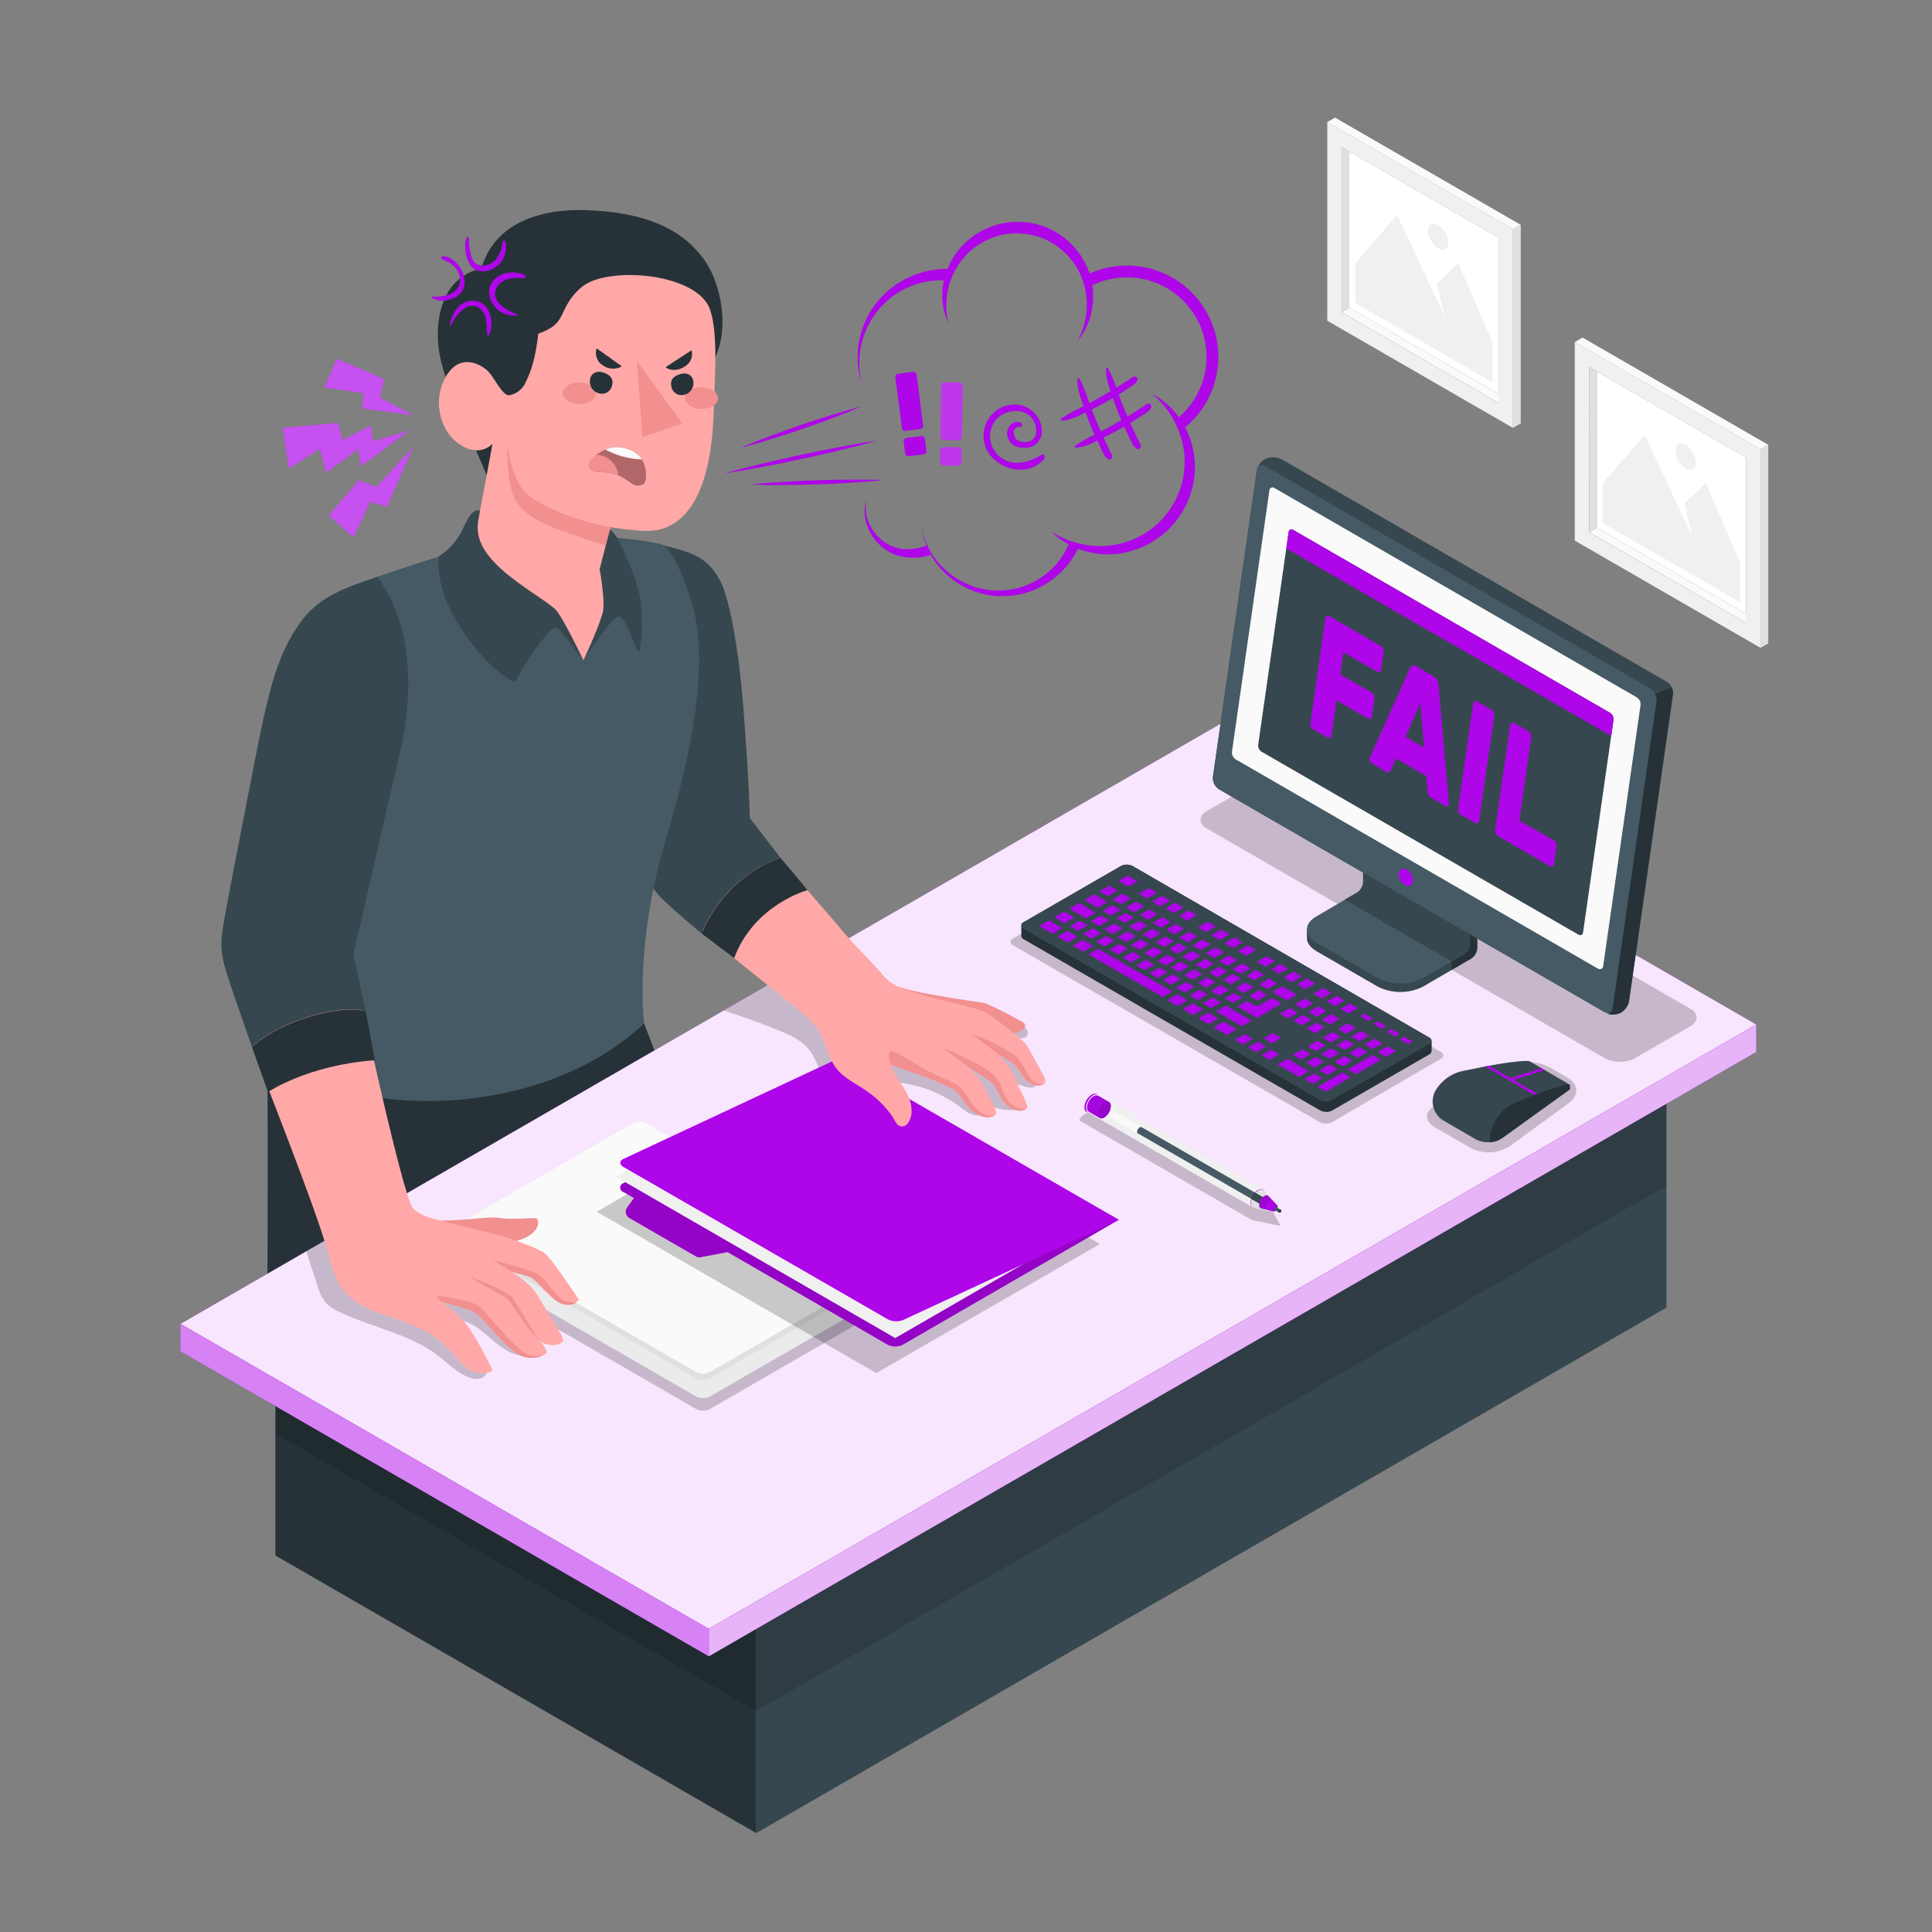 <svg xmlns="http://www.w3.org/2000/svg" viewBox="0 0 500 500"><rect x="0" y="0" width="500" height="500" fill="#808080" stroke="none"/><g id="freepik--Pictures--inject-28"><g id="freepik--Picture--inject-28"><g id="freepik--Frame--inject-28"><polygon points="389.81 103.09 387.83 104.27 347.23 80.83 349.21 79.64 389.81 103.09" style="fill:#fafafa"></polygon><polygon points="349.21 79.64 387.83 101.94 387.83 61.5 349.21 39.22 349.21 79.64" style="fill:#fff"></polygon><path d="M343.5,83l48.06,27.75V59.34L343.5,31.59Zm3.73-44.92,40.6,23.44v42.77l-40.6-23.44Z" style="fill:#f0f0f0"></path><polygon points="347.23 80.83 349.21 79.64 349.21 39.22 347.23 38.06 347.23 80.83" style="fill:#e0e0e0"></polygon><polygon points="343.5 31.59 345.51 30.44 393.57 58.19 391.56 59.34 343.5 31.59" style="fill:#fafafa"></polygon><polygon points="393.57 58.19 391.56 59.34 391.56 110.73 393.57 109.58 393.57 58.19" style="fill:#e0e0e0"></polygon></g><g id="freepik--Land--inject-28"><polygon points="350.72 78.44 386.32 98.99 386.32 88.72 377.42 68.16 371.88 73.3 373.87 81.91 361.57 55.62 350.72 68.16 350.72 78.44" style="fill:#f0f0f0"></polygon><path d="M372.21,58.23a5.83,5.83,0,0,1,2.63,4.56c0,1.68-1.18,2.36-2.63,1.52a5.83,5.83,0,0,1-2.63-4.56C369.58,58.07,370.76,57.39,372.21,58.23Z" style="fill:#f0f0f0"></path></g></g><g id="freepik--picture--inject-28"><g id="freepik--frame--inject-28"><polygon points="453.86 160.01 451.88 161.19 411.29 137.75 413.26 136.57 453.86 160.01" style="fill:#fafafa"></polygon><polygon points="413.26 136.57 451.88 158.86 451.88 118.42 413.26 96.14 413.26 136.57" style="fill:#fff"></polygon><path d="M407.55,139.91l48.07,27.75V116.27L407.55,88.52ZM411.29,95l40.59,23.44v42.77l-40.6-23.44Z" style="fill:#f0f0f0"></path><polygon points="411.29 137.75 413.26 136.57 413.26 96.14 411.29 94.98 411.29 137.75" style="fill:#e0e0e0"></polygon><polygon points="407.55 88.52 409.56 87.36 457.63 115.12 455.62 116.27 407.55 88.52" style="fill:#fafafa"></polygon><polygon points="457.63 115.12 455.62 116.27 455.62 167.66 457.63 166.51 457.63 115.12" style="fill:#e0e0e0"></polygon></g><g id="freepik--land--inject-28"><polygon points="414.77 135.36 450.38 155.92 450.38 145.64 441.48 125.08 435.93 130.22 437.93 138.84 425.63 112.55 414.77 125.08 414.77 135.36" style="fill:#f0f0f0"></polygon><path d="M436.27,115.16a5.83,5.83,0,0,1,2.63,4.56c0,1.68-1.18,2.36-2.64,1.52a5.83,5.83,0,0,1-2.63-4.56C433.63,115,434.81,114.32,436.27,115.16Z" style="fill:#f0f0f0"></path></g></g></g><g id="freepik--Character--inject-28"><path id="freepik--Pants--inject-28" d="M69.15,270.77c.3,29.65,0,71.88,0,71.88h127.3L166.7,264.88Z" style="fill:#263238"></path><g id="freepik--Table--inject-28"><g id="freepik--table--inject-28"><polygon points="195.72 407.38 431.27 271.39 431.27 338.41 195.72 474.4 195.72 407.38" style="fill:#37474f"></polygon><polygon points="195.72 407.38 71.28 335.53 71.28 402.56 195.72 474.4 195.72 407.38" style="fill:#263238"></polygon><polygon points="195.72 442.82 431.27 306.83 431.27 271.39 195.72 407.38 71.28 335.53 71.28 370.98 195.72 442.82" style="opacity:0.15"></polygon><polygon points="46.72 342.62 317.79 186.21 454.51 265.15 183.44 421.56 46.72 342.62" style="fill:#AE05E9"></polygon><polygon points="46.72 342.62 317.79 186.21 454.51 265.15 183.44 421.56 46.72 342.62" style="fill:#fff;opacity:0.9"></polygon><polygon points="183.44 428.65 183.44 421.56 46.72 342.62 46.72 349.71 183.44 428.65" style="fill:#AE05E9"></polygon><polygon points="183.44 428.65 183.44 421.56 46.72 342.62 46.72 349.71 183.44 428.65" style="fill:#fff;opacity:0.5"></polygon><polygon points="454.51 265.15 454.51 272.24 183.44 428.65 183.44 421.56 454.51 265.15" style="fill:#AE05E9"></polygon><polygon points="454.51 265.15 454.51 272.24 183.44 428.65 183.44 421.56 454.51 265.15" style="fill:#fff;opacity:0.7"></polygon></g><g id="freepik--Shadows--inject-28"><path d="M201.51,266.65c3.05,1.24,6.21,2.67,8.14,5.34,1.5,2.06,2.1,4.68,3.65,6.71,2.08,2.73,5.51,4,8.44,5.75a24.08,24.08,0,0,1,6.93,6.37,5.62,5.62,0,0,0,1.68,1.78,1.7,1.7,0,0,0,2.22-.32,2.23,2.23,0,0,0,.29-1,16.34,16.34,0,0,0-1.74-9.71c-.2-.38-.41-.86-.15-1.21a1.1,1.1,0,0,1,1-.25,32.83,32.83,0,0,1,16.65,6.47c1.26,1,2.6,2.07,4.19,2.1s3.2-1.79,2.32-3.11a12.9,12.9,0,0,0,8.2,1.62c-1-2.57-1.94-5.11-3-7.64l4.47,1.53a5,5,0,0,0,2.24.38,1.65,1.65,0,0,0,1.48-1.49,2.42,2.42,0,0,0-.47-1.18L262,269.05c1.1-.76,2.95.13,3.76-.93a1.61,1.61,0,0,0-.33-2.05,4.7,4.7,0,0,0-2-1c-6.26-1.79-12.56-3.58-19-4.29-6-.65-12.15-.36-18-1.92-6.74-1.79-12.56-5.9-18.78-9.1l-20.38,11.76Q194.47,263.81,201.51,266.65Z" style="opacity:0.2"></path><path d="M82.08,332.51A12.59,12.59,0,0,0,84.21,337,11.12,11.12,0,0,0,88,339.6c8.25,3.94,17.71,5.52,25,11,2.73,2,5.16,4.64,8.36,5.85a4.69,4.69,0,0,0,3,.3,2.24,2.24,0,0,0,1.67-2.28,3.43,3.43,0,0,0-.94-1.66l-9.29-10.92c3.65-1.26,7.44,1.25,10.35,3.78s6.16,5.44,10,5.09a4,4,0,0,0,2.33-.9c1.42-1.29,1.15-3.56.76-5.45-.52-2.52-1-5-1.55-7.56l7.38.86a1.22,1.22,0,0,0,.92-.13,1.16,1.16,0,0,0,.31-1,10,10,0,0,0-2.66-5.42,41.71,41.71,0,0,0-8.22-7.65,6.87,6.87,0,0,0,3.75-1.3,2.73,2.73,0,0,0,1-1.22,2.29,2.29,0,0,0-1-2.52,6,6,0,0,0-2.78-.81c-4.38-.44-8.79.14-13.18.53s-8.88.57-13.12-.62a15.57,15.57,0,0,1-9-6.33L79.3,323.82C80.15,326.74,81.16,329.62,82.08,332.51Z" style="opacity:0.2"></path></g><g id="freepik--Sheets--inject-28"><path d="M117.94,328.73l62.25,35.94a3.86,3.86,0,0,0,3.5,0l45.81-26.44a1.07,1.07,0,0,0,0-2l-62.25-35.94a3.86,3.86,0,0,0-3.5,0l-45.81,26.45A1.06,1.06,0,0,0,117.94,328.73Z" style="opacity:0.2"></path><path d="M117.94,325.49l62.25,35.94a3.86,3.86,0,0,0,3.5,0L229.5,335a1.06,1.06,0,0,0,0-2L167.25,297a3.86,3.86,0,0,0-3.5,0l-45.81,26.45A1.06,1.06,0,0,0,117.94,325.49Z" style="fill:#ebebeb"></path><path d="M163.75,297l-43.5,25.12,59.94,34.6a3.86,3.86,0,0,0,3.5,0l43.5-25.11L167.25,297A3.86,3.86,0,0,0,163.75,297Z" style="fill:#e0e0e0"></path><path d="M117.94,319.16l62.25,35.94a3.86,3.86,0,0,0,3.5,0l45.81-26.45a1.06,1.06,0,0,0,0-2l-62.25-35.94a3.86,3.86,0,0,0-3.5,0l-45.81,26.45A1.06,1.06,0,0,0,117.94,319.16Z" style="fill:#fafafa"></path></g><g id="freepik--Folder--inject-28"><polygon points="212.14 280.08 284.65 321.95 226.78 355.36 154.45 313.6 212.14 280.08" style="opacity:0.2"></polygon><path d="M161.33,308.48a1.2,1.2,0,0,1,0-2.28L217,273.82l72.52,41.87L233.66,348a4.36,4.36,0,0,1-3.95,0L188.3,324.05l-6.93,1.3a1.89,1.89,0,0,1-1.3-.21l-17.18-9.91a1.89,1.89,0,0,1-.64-2.67l1.82-2.5Z" style="fill:#AE05E9"></path><path d="M161.33,308.48a1.2,1.2,0,0,1,0-2.28L217,273.82l72.52,41.87L233.66,348a4.36,4.36,0,0,1-3.95,0L188.3,324.05l-6.93,1.3a1.89,1.89,0,0,1-1.3-.21l-17.18-9.91a1.89,1.89,0,0,1-.64-2.67l1.82-2.5Z" style="opacity:0.15"></path><polygon points="217.04 273.82 287.1 314.27 231.69 346.29 159.36 304.53 217.04 273.82" style="fill:#f0f0f0"></polygon><path d="M289.56,315.69l-55.81,25.92a4.91,4.91,0,0,1-4-.18L161.33,302c-1.09-.63-1.05-1.57.09-2.11l55.62-26Z" style="fill:#AE05E9"></path></g><g id="freepik--Pen--inject-28"><path d="M279.51,290.07,324,315.76l7,1.43a.22.22,0,0,0,.23-.32l-2.2-4-44.48-25.69C283.17,286.35,278.42,289.45,279.51,290.07Z" style="opacity:0.2"></path><g id="freepik--pen--inject-28"><path d="M284,283.19a.86.86,0,0,1,.21.07l-.4-.23-.07,0h0s-.05,0-.07,0l0,0h-.07l-.11,0h-.12a1.66,1.66,0,0,0-.84.26,4.17,4.17,0,0,0-1.89,3.26,1.73,1.73,0,0,0,.06.47.31.31,0,0,0,0,.08.09.09,0,0,0,0,0l0,.09a1.28,1.28,0,0,0,.16.28l0,.05h0l.05.05.08.08.07,0,0,0,.45.25a.65.65,0,0,1-.21-.16,1.49,1.49,0,0,0,1.09-.22,4.16,4.16,0,0,0,1.88-3.27A1.46,1.46,0,0,0,284,283.19Zm-2.78,4.49h0Z" style="fill:#AE05E9"></path><path d="M326.86,307.86l-2.65,4.61-.45-.26-42.14-24.32a.65.65,0,0,1-.21-.16,1.5,1.5,0,0,1-.34-1.05,4.19,4.19,0,0,1,1.88-3.27,1.74,1.74,0,0,1,.84-.25.93.93,0,0,1,.24,0,.86.86,0,0,1,.21.07h0Z" style="fill:#f0f0f0"></path><path d="M325.53,308c1-.6,1.88-.11,1.88,1.09a4.16,4.16,0,0,1-1.88,3.26c-1,.6-1.88.11-1.88-1.09A4.16,4.16,0,0,1,325.53,308Z" style="fill:#AE05E9"></path><path d="M329.58,310.79l-.05-.06-2.4-2.64h0l0,0,0,0,0,0h0a1.2,1.2,0,0,0-1.5,0,4.16,4.16,0,0,0-1.88,3.26c0,.7.28,1.15.72,1.29h0a.35.35,0,0,0,.14,0h0l3.48.76a.86.86,0,0,0,.61-.13,2.38,2.38,0,0,0,1.07-1.86A.92.92,0,0,0,329.58,310.79Z" style="fill:#e0e0e0"></path><path d="M295.43,291.7h0l-.06,0a.48.48,0,0,0-.44.06,1.49,1.49,0,0,0-.67,1.16.54.54,0,0,0,.15.41h0l.09,0,32,18.46,1.88-1.08Z" style="fill:#455a64"></path><path d="M323.81,310.26l2.66,1.53,1.88-1.08-3.59-2.08A4.54,4.54,0,0,0,323.81,310.26Z" style="fill:#37474f"></path><path d="M330.52,312h0l-2.18-2.4-.06-.06a.87.87,0,0,0-1.08,0,3,3,0,0,0-1.33,2.31.86.86,0,0,0,.51.91h0l.09,0,3.19.69h0a.51.51,0,0,0,.34-.07,1.36,1.36,0,0,0,.61-1.05A.47.47,0,0,0,330.52,312Z" style="fill:#AE05E9"></path><path d="M330.52,312h0l-2.18-2.4-.06-.06a.87.87,0,0,0-1.08,0,3,3,0,0,0-1.33,2.31.86.86,0,0,0,.51.91h0l.09,0,3.19.69h0a.51.51,0,0,0,.34-.07,1.36,1.36,0,0,0,.61-1.05A.47.47,0,0,0,330.52,312Z" style="opacity:0.1"></path><path d="M330.65,312.39a1.36,1.36,0,0,1-.61,1.05.51.51,0,0,1-.34.07h0l-1.61-.35c-.25-.05-.42-.29-.42-.68a2.15,2.15,0,0,1,1-1.68.61.61,0,0,1,.77,0l.05,0,1.08,1.19h0A.47.47,0,0,1,330.65,312.39Z" style="fill:#AE05E9"></path><path d="M330,312c.33-.19.61,0,.61.35a1.36,1.36,0,0,1-.61,1.05.37.37,0,0,1-.61-.35A1.35,1.35,0,0,1,330,312Z" style="opacity:0.1"></path><path d="M288.3,287.59a.45.45,0,0,0-.47,0,1.49,1.49,0,0,0-.67,1.16.47.47,0,0,0,.2.43h0l7,4.07a.54.54,0,0,1-.15-.41,1.49,1.49,0,0,1,.67-1.16.48.48,0,0,1,.44-.06Z" style="fill:#fafafa"></path><path d="M288.5,288a1.47,1.47,0,0,1-.67,1.15.46.46,0,0,1-.47.05.47.47,0,0,1-.2-.43,1.49,1.49,0,0,1,.67-1.16.45.45,0,0,1,.47,0A.47.47,0,0,1,288.5,288Z" style="fill:#f5f5f5"></path><path d="M287,285.17h0l0,0h0l-2.78-1.61-.07,0h0a1.23,1.23,0,0,0-1.15.14,3.74,3.74,0,0,0-1.69,2.94,1.19,1.19,0,0,0,.5,1.1h0l2.81,1.62h0a1.21,1.21,0,0,0,1.17-.13,3.75,3.75,0,0,0,1.7-2.94A1.21,1.21,0,0,0,287,285.17Z" style="fill:#AE05E9"></path><path d="M287,285.17h0l0,0h0l-2.78-1.61-.07,0h0a1.23,1.23,0,0,0-1.15.14,3.74,3.74,0,0,0-1.69,2.94,1.19,1.19,0,0,0,.5,1.1h0l2.81,1.62h0a1.21,1.21,0,0,0,1.17-.13,3.75,3.75,0,0,0,1.7-2.94A1.21,1.21,0,0,0,287,285.17Z" style="opacity:0.05"></path><path d="M285.77,285.26c.94-.54,1.7-.1,1.7,1a3.75,3.75,0,0,1-1.7,2.94c-.93.54-1.69.1-1.69-1A3.77,3.77,0,0,1,285.77,285.26Z" style="opacity:0.1"></path><path d="M331.41,313.05h0l-1.14-.69h0a.22.22,0,0,0-.22,0,.69.69,0,0,0-.31.54.2.2,0,0,0,.09.2h0l1.15.69h0a.37.37,0,0,0,.21.06.45.45,0,0,0,.44-.45A.44.44,0,0,0,331.41,313.05Z" style="fill:#455a64"></path><path d="M331.48,313.1h0l-.06-.05h0a.23.23,0,0,0-.2,0,.67.67,0,0,0-.31.53.23.23,0,0,0,.09.2H331a.32.32,0,0,0,.14,0,.45.45,0,0,0,.44-.45A.43.43,0,0,0,331.48,313.1Z" style="fill:#263238"></path></g></g></g><g id="freepik--character--inject-28"><path d="M232.53,255.38c5.67,1.89,17.54,3.43,22.37,4.24,3.08,1.2,8.18,4,9.93,5s-1.31,3.76-5.15,2.41-19-4.41-19-4.41Z" style="fill:#f28f8f"></path><path d="M270.1,278.45c-1.45-2.64-2.87-5.41-4.37-7.91-.62-1-6.56-5.87-9.43-7.72a12.66,12.66,0,0,0-2.22-1.23,81.27,81.27,0,0,0-9.28-2.48c-3.37-.89-6.73-1.83-10-2.91a12.1,12.1,0,0,1-6.77-4.4c-3.17-3.56-7-7.38-10.1-11-5-6-21-24.08-24.21-28L170.32,224.6c0,2.5,0,6.78,6.6,12.43,15.39,13.18,22.88,18.64,30.88,25.28,6.8,5.64,6.57,8.28,10.33,9.86a36,36,0,0,0,7.44,2,33.12,33.12,0,0,1,3.37.83c1.12.33,8,2.78,8.92,3.13a70,70,0,0,1,8.34,3.5,6.7,6.7,0,0,1,1.11.7,6,6,0,0,1,.87.88c.82.95,1.41,2.11,2.22,3.06a12.8,12.8,0,0,0,1.1,1.11c1.4,1.2,3.41,2.18,5.28,1.57.64-.21,1.15-.53,1-1.28a5.87,5.87,0,0,0-.74-1.73c-.79-1.55-1.29-2.45-2.49-4.65a16.88,16.88,0,0,0-1.61-2.73c-1.15-1.13-1.41-1.52-2.37-2.48,1,.5,5.94,3.83,6.26,4.17.61.66,1.78,3.07,2.52,4.2a5.93,5.93,0,0,0,3.59,2.82c2.24.4,3-.58,3-.7a32.65,32.65,0,0,0-2.23-5.17c-.83-1.89-1.54-3.51-2.18-4.63a22.34,22.34,0,0,0-3.2-3.89c.93.48,3.59,2.19,3.93,2.45a8.57,8.57,0,0,1,1.48,1.71c1,1.55,1.69,2.67,3.08,3.37a3.66,3.66,0,0,0,2.83.37,1.84,1.84,0,0,0,.95-.78A3.78,3.78,0,0,0,270.1,278.45Z" style="fill:#ffa8a7"></path><path d="M171.83,141.15c7.13,1.83,11.23,2.87,14.6,9.24,2.23,4.22,4.77,17.09,6,33.41,1.61,21,1.62,27.92,1.62,27.92L202,222s-13.7,3.78-20.46,19.55c0,0-4.53-3.68-9.27-8.08s-5.67-7.31-7.19-16.47c-1.88-11.33-3.07-43.35-3.07-43.35Z" style="fill:#37474f"></path><path d="M181.57,241.59C188.33,225.82,202,222,202,222l7,8.36s-13.84,3.72-19,17.6Z" style="fill:#263238"></path><path d="M208.12,262.58a27.89,27.89,0,0,1,3.32,3.53c2.23,3.14,2.64,7.31,5,10.36,2,2.61,5.16,4,7.88,5.9a26.42,26.42,0,0,1,6.14,5.89c.59.78,1,1.67,1.57,2.45a1.86,1.86,0,0,0,1.24.81,1.89,1.89,0,0,0,1.74-.92,6.39,6.39,0,0,0,.7-1.44,4.57,4.57,0,0,0,.19-1.22c.14-3.31-1.45-5.56-3.17-8.16a23.6,23.6,0,0,1-3.47-8.61" style="fill:#ffa8a7"></path><path d="M253.7,287.84c-1.86-1.3-3.27-4-4.39-5.63s-4.85-3-7.5-4.22-8.61-5-10.36-5.8-1.57,1.57-.95,3.34h0c2.43.83,6.65,2.34,7.36,2.61a70,70,0,0,1,8.34,3.5,7.23,7.23,0,0,1,1.12.7,6.51,6.51,0,0,1,.86.88c.82.95,1.41,2.11,2.22,3.06a12.8,12.8,0,0,0,1.1,1.11c1.39,1.2,3.41,2.18,5.28,1.57a2.09,2.09,0,0,0,.65-.33A4.81,4.81,0,0,1,253.7,287.84Z" style="fill:#f28f8f"></path><path d="M262,286c-1.94-1.42-2.45-4.12-3.28-5.62s-2-2.75-4.69-4.44a110.83,110.83,0,0,0-10.3-4.9s5.47,4,6.86,5.09c1,.5,5.94,3.83,6.26,4.17.61.66,1.78,3.07,2.52,4.2a5.93,5.93,0,0,0,3.59,2.82,3.4,3.4,0,0,0,2.75-.4h0A4.62,4.62,0,0,1,262,286Z" style="fill:#f28f8f"></path><path d="M267.3,279.69c-1.3-1-3.15-5.82-5-6.8-1-.54-5.87-3.83-10.89-5.26,2.54,1.88,5.27,3.9,7,5.26.93.48,3.59,2.19,3.93,2.45a8.57,8.57,0,0,1,1.48,1.71c1,1.55,1.69,2.67,3.08,3.37a3.66,3.66,0,0,0,2.83.37,1.87,1.87,0,0,0,.5-.28C269.85,280.79,268.58,280.69,267.3,279.69Z" style="fill:#f28f8f"></path><path d="M123.34,141.15c-9.75,2.61-25.68,8.13-25.68,8.13S85.5,161.5,78.4,185.67c-5,16.89-10.39,54.61-9.25,85.1,14,18.11,68.23,21.64,97.55-5.89,0,0-2.64-20,5.55-47.36,10.31-34.42,10-52,6.47-62.55-2.11-6.24-4.32-11.81-6.89-13.82C170.22,140,142.65,136,123.34,141.15Z" style="fill:#455a64"></path><path d="M113.76,315.89c8.37-.06,12.62-1.2,15.58-.68s8.15-.11,9.55.08c1.05,1.35,0,4-3.86,5.42-4.41,1.61-10.85,3.29-10.85,3.29Z" style="fill:#f28f8f"></path><path d="M90.81,247.21,103.14,192s6.43-23.62-5.44-40C80.15,157.19,74,161,69.86,182c-2.42,12.33-5.79,24.63-11,56.61-.88,5.41-2.37,5.31,2.53,19.73,1.32,3.88,4.64,14.71,9,25.87,5,12.91,10.45,27.28,13,35.12.75,2.28,1.29,4,1.93,6.48,1.39,5.43,3.33,8.54,6.38,10.78,4.78,3.53,12.15,4.39,19.17,8.32,5.22,2.93,8.62,9,11.17,9.92,3.92,1.37,5.44-.24,5.44-.24s-4.69-9.8-7.76-13A61.51,61.51,0,0,0,114.5,337a60.61,60.61,0,0,1,7.8,2.36c2.66,1.16,7.76,9.11,12.38,11.43,2.9,1.46,7,0,6.81-1a9.84,9.84,0,0,0-2.09-3.1,3.92,3.92,0,0,0,1.83,1.14c1.53.41,3,.52,4.33-.59.68-.59-1.27-3.52-3.72-7.47-3.36-5.45-3-5.89-7.42-9.31-.44-.34-2-1.34-2-1.34s2.37.59,4.36,1.21,5,5.06,7.76,6.66a4.27,4.27,0,0,0,5.31-.6s-7.22-10.89-8.88-12.06-6-2.76-9.66-4-17.64-4.34-20.49-5.34c-4.19-1.47-4.39-3-4.84-4.27C101.9,299.65,90.81,247.21,90.81,247.21Z" style="fill:#ffa8a7"></path><path d="M132.47,347.28c-2.51-2.44-7.43-8.53-8.83-9.44s-5.63-1.86-9-2.31-.12,1.48-.12,1.48a60.61,60.61,0,0,1,7.8,2.36c2.66,1.16,7.76,9.11,12.38,11.43a7.3,7.3,0,0,0,5.69.08C136.89,351.46,135,349.72,132.47,347.28Z" style="fill:#f28f8f"></path><path d="M139.4,346.74a42.49,42.49,0,0,1-4-4.85c-1.24-1.69-2.39-3.46-3.53-5.18l-.21-.3c-.07-.08-.11-.1-.18-.17s-.38-.27-.6-.41c-.43-.27-.88-.52-1.33-.78l-2.72-1.54q-2.74-1.51-5.44-3.15c2,.7,3.93,1.49,5.83,2.38,1,.43,1.9.91,2.84,1.39.47.24.93.5,1.39.78.23.13.47.3.7.46a2.3,2.3,0,0,1,.39.37l.25.34C135.05,339.62,137.15,343.19,139.4,346.74Z" style="fill:#f28f8f"></path><path d="M141.72,332.27c-2.1-2.41-2.45-2.68-5.45-3.69s-8.76-2.51-8.76-2.51l5,3.1s2.37.59,4.36,1.21,5,5.06,7.76,6.66a4.23,4.23,0,0,0,4.58,0C145.15,337.38,143.82,334.68,141.72,332.27Z" style="fill:#f28f8f"></path><path d="M97.66,149.28c-8,2.72-15.23,5-20.18,12.13-5.27,7.63-7.68,15.48-11.41,34.83s-7.84,39.7-8.54,44.93.29,8.05,1.92,13.09,5.77,16.68,5.77,16.68,4.83-5,15.29-8,14.15-1.15,14.15-1.15l-3.2-14.74s10.34-45.18,12.13-52.65S109.23,164.94,97.66,149.28Z" style="fill:#37474f"></path><path d="M94.66,261.81S91,260,80.51,263s-15.29,8-15.29,8l4.14,11.62s10.26-7,27.67-8.23Z" style="fill:#263238"></path><g id="freepik--Head--inject-28"><path d="M184.53,93.63c4.6-8.31,2-20.15-2-26-5.79-8.42-15.62-12.75-31-13.25-11.71-.38-23.62,3.36-26.93,15.1C112.81,72.06,112.35,85.91,114,92.9c3.41,14.21,11.4,25.92,13.38,34.86Z" style="fill:#263238"></path><path d="M181.45,126c-2.47,6.47-6.78,11-13,11.35-3.72.23-10.47-.92-10.47-.92l-2.81,11c3.71,9.3.67,15.38-4.19,23.46-10.31-17.78-23.52-15.58-29.12-25.9l5.6-30.15s-3.55,4.14-9.37-.48c-4-3.19-6.35-10.64-2.63-17s9.58-2.92,11.29-.78,3.55,6.06,5.18,5.69a5.74,5.74,0,0,0,4.18-3.52c1.36-2.68,2.49-6.19,3.19-12.37,1.8-.71,3.86-1.53,5.16-3.25,1.67-2.2,1.94-5.36,6.13-8.87,6.37-5.32,28.4-3.8,32.81,5,2.65,5.89,1.53,18.9,1.34,26.44C184.53,113.83,183.52,120.58,181.45,126Z" style="fill:#ffa8a7"></path><path d="M158.3,115.84c-2.57.43-6.73,3.42-5.76,5.2s3.92.5,7.32,1.93,3.92,3.37,6.29,2.52c1.91-.69,1-5.86-.7-7.52A8.85,8.85,0,0,0,158.3,115.84Z" style="fill:#b16668"></path><path d="M166.13,118.9a3.79,3.79,0,0,0-.68-.93,8.85,8.85,0,0,0-7.15-2.13,7.11,7.11,0,0,0-1.6.5A21.43,21.43,0,0,0,166.13,118.9Z" style="fill:#fafafa"></path><path d="M160,123a5.85,5.85,0,0,0-5.69-5.3c-1.38,1.07-2.32,2.35-1.8,3.3,1,1.77,3.92.5,7.32,1.93Z" style="fill:#f28f8f"></path><path d="M154.19,101.85c0,1.55-2,2.77-4.32,2.73s-4.24-1.33-4.21-2.88,2-2.76,4.31-2.72S154.22,100.31,154.19,101.85Z" style="fill:#f28f8f"></path><path d="M185.83,103.1c0,1.55-2,2.77-4.32,2.73s-4.24-1.33-4.21-2.88,2-2.77,4.31-2.72S185.86,101.56,185.83,103.1Z" style="fill:#f28f8f"></path><path d="M158,136.41c-6.75-1-19.34-5.45-22.62-9.59s-4.09-12-4.09-12-.39,9.85,2,14.44,9.33,7.15,13.54,8.63,9.94,3.3,9.94,3.3Z" style="fill:#f28f8f"></path><path d="M158.41,99.73a2.66,2.66,0,0,1-3.14,2.12,3.1,3.1,0,0,1-2.6-3.14c0-2,1.68-3.08,3.88-2.15C158.3,97.31,158.72,98.3,158.41,99.73Z" style="fill:#263238"></path><path d="M154.42,90.16l6.52,4.64a4.56,4.56,0,0,1-4.89-.23A3.73,3.73,0,0,1,154.42,90.16Z" style="fill:#263238"></path><path d="M173.74,100a2.66,2.66,0,0,0,3,2.23,3.1,3.1,0,0,0,2.72-3c.05-2-1.57-3.14-3.8-2.28C173.93,97.59,173.48,98.57,173.74,100Z" style="fill:#263238"></path><path d="M179,90.64,172.29,95c.41.61,2.75,1.32,4.88-.13A3.78,3.78,0,0,0,179,90.64Z" style="fill:#263238"></path><polygon points="164.85 93.42 166.24 113.09 176.61 109.58 164.85 93.42" style="fill:#f28f8f"></polygon></g><path d="M123.85,134.17c-.77,4.12.38,7.89,5.26,12.53s12.9,9.18,14.76,11.16,7.1,13,7.1,13-5.59-7.62-7-8.44-8.25,9.53-9.53,12.09-1.05,2.56-4.53,0c-6.75-5-13.16-14.88-15-20.63-2.07-6.51-1.34-9.93-1.34-9.93A16.68,16.68,0,0,0,120,136.4c1.7-3.8,3-4.61,4.2-4.23Z" style="fill:#37474f"></path><path d="M151,170.83c1.6-3.29,4.31-9.6,5-12.38s-.78-11.08-.78-11.08l2.65-10.32a8.23,8.23,0,0,1,2.25,2.89c1.94,3.9,5.09,11,5.63,15.51.85,7.15,0,12.47-.28,13-.66,1.44-3.15-9-5.49-8.89C158.4,159.65,151,170.83,151,170.83Z" style="fill:#37474f"></path><g id="freepik--angry-sticker--inject-28"><path d="M118.06,68a7.32,7.32,0,0,0-1.69-1.23,2.5,2.5,0,0,0-2-.39.42.42,0,0,0-.06.61c.61.46,1.35.65,2,1a6.21,6.21,0,0,1,1.47,1.23A4.79,4.79,0,0,1,119,73c-.51,3.35-4.34,3.85-7.1,3.77-.11,0-.25,0-.25.14s0,.1.1.14a5,5,0,0,0,3.33.73c1.39-.18,3.55-.74,4.54-2.45C121,72.91,119.9,69.76,118.06,68Z" style="fill:#AE05E9"></path><path d="M130.47,62.25a.33.33,0,0,0-.21.08.86.86,0,0,0-.23.56,8.09,8.09,0,0,1-1.52,4,4.53,4.53,0,0,1-3.72,1.83,3.64,3.64,0,0,1-1.75-.58,2.67,2.67,0,0,1-.87-1.38,13.53,13.53,0,0,1-.79-5c0-.35-.41-.73-.59-.25a8.1,8.1,0,0,0-.34,1.09,6.06,6.06,0,0,0-.06,1.41,10.45,10.45,0,0,0,.32,2.29c.39,1.47,1.11,3,2.6,3.66a5.21,5.21,0,0,0,4-.27,6.23,6.23,0,0,0,2.91-2.76,6.66,6.66,0,0,0,.74-2.65C131,64.05,131,62.25,130.47,62.25Z" style="fill:#AE05E9"></path><path d="M135.82,71.16c-2.78-1.24-6.73-.81-8.48,1.91s-.22,6.06,2.2,7.6a6.51,6.51,0,0,0,2.17.87,7,7,0,0,0,1.82.14.3.3,0,0,0,.23-.09c.1-.13-.09-.29-.26-.36-2.24-.86-5.76-2.8-5.33-5.69a4.23,4.23,0,0,1,2.54-3,6.51,6.51,0,0,1,2.17-.57c.94-.08,1.88,0,2.82,0C136,72,136.12,71.29,135.82,71.16Z" style="fill:#AE05E9"></path><path d="M127.17,84.35A7.09,7.09,0,0,0,126,79.72a3.75,3.75,0,0,0-1.9-1.57,5.19,5.19,0,0,0-5.53,1.29,9.76,9.76,0,0,0-1.69,2.89,6.92,6.92,0,0,0-.33.86,4.1,4.1,0,0,0-.16,1c.28,0,.47-.27.59-.52a10.12,10.12,0,0,1,3.17-3.79,3.76,3.76,0,0,1,1.17-.62,3.53,3.53,0,0,1,2.2.15,4.33,4.33,0,0,1,2.26,3.47c.11.68.17,1.36.22,2a16.41,16.41,0,0,0,.1,1.73.23.23,0,0,0,.19.19c.11,0,.19-.09.25-.18a2.93,2.93,0,0,0,.38-.91A7.24,7.24,0,0,0,127.17,84.35Z" style="fill:#AE05E9"></path></g></g></g><g id="freepik--Lightnings--inject-28"><g id="freepik--Bolt--inject-28"><polygon points="73.14 110.73 87.41 109.46 88.72 113.87 95.91 110.16 96.63 114.15 105.94 111.42 93.43 120.68 92.77 116.22 84.37 122.32 82.77 116.14 74.79 121.28 73.14 110.73" style="fill:#AE05E9"></polygon><polygon points="73.14 110.73 87.41 109.46 88.72 113.87 95.91 110.16 96.63 114.15 105.94 111.42 93.43 120.68 92.77 116.22 84.37 122.32 82.77 116.14 74.79 121.28 73.14 110.73" style="fill:#fff;opacity:0.3"></polygon><polygon points="99.39 98.11 98.39 102.94 106.98 107.46 93.65 105.69 94.18 101.75 83.9 100.29 87.16 92.87 99.39 98.11" style="fill:#AE05E9"></polygon><polygon points="99.39 98.11 98.39 102.94 106.98 107.46 93.65 105.69 94.18 101.75 83.9 100.29 87.16 92.87 99.39 98.11" style="fill:#fff;opacity:0.3"></polygon><polygon points="92.84 124.28 97.48 125.97 106.99 115.6 100.14 131.22 95.85 129.82 91.48 139.04 85.1 133.42 92.84 124.28" style="fill:#AE05E9"></polygon><polygon points="92.84 124.28 97.48 125.97 106.99 115.6 100.14 131.22 95.85 129.82 91.48 139.04 85.1 133.42 92.84 124.28" style="fill:#fff;opacity:0.3"></polygon></g></g><g id="freepik--Device--inject-28"><g id="freepik--device--inject-28"><path id="freepik--Shadow--inject-28" d="M423.12,273.86l14.35-8.28c2.16-1.25,2.16-3.27,0-4.51l-103-59.45a8.6,8.6,0,0,0-7.81,0l-14.35,8.28c-2.16,1.25-2.16,3.26,0,4.51l103,59.45A8.6,8.6,0,0,0,423.12,273.86Z" style="opacity:0.2"></path><g id="freepik--Keyboard--inject-28"><path id="freepik--shadow--inject-28" d="M372.9,274l-28.25,16.46a3.35,3.35,0,0,1-3,0l-79.48-45.82a.93.93,0,0,1,0-1.75l28.26-16.45a3.33,3.33,0,0,1,3,0l79.48,45.82A.92.92,0,0,1,372.9,274Z" style="opacity:0.2"></path><g id="freepik--keyboard--inject-28"><path d="M264.32,239.51a1.07,1.07,0,0,1,.62-.87l25.16-14.52a3.34,3.34,0,0,1,3,0l76.75,44.38a1.06,1.06,0,0,1,.62.86V272a1.05,1.05,0,0,1-.63.87L344.7,287.4a3.34,3.34,0,0,1-3,0l-76.76-44.31a1.08,1.08,0,0,1-.62-.86Z" style="fill:#263238"></path><path d="M344.7,284.69l25.14-14.45a.91.91,0,0,0,0-1.73L293.1,224.13a3.34,3.34,0,0,0-3,0l-25.16,14.52a.92.92,0,0,0,0,1.74l76.76,44.31A3.3,3.3,0,0,0,344.7,284.69Z" style="fill:#37474f"></path><path d="M343.3,285.05v2.7a3.19,3.19,0,0,0,1.41-.35l25.13-14.52a1,1,0,0,0,.62-.86v-2.65a1.06,1.06,0,0,1-.62.87L344.71,284.7A3.06,3.06,0,0,1,343.3,285.05Z" style="fill:#263238"></path><path d="M269,239.61s0,0,0,0l2.49-1.44,3.38,2-2.51,1.49-3.37-2Zm3.9-2.25s0,0,0,0l2.49-1.44,2.65,1.53-2.51,1.49-2.64-1.53Zm.82,5s0,0,0,0l2.49-1.44,2.65,1.53-2.51,1.48-2.64-1.52Zm3.08-7.23s0,0,0,0l2.48-1.44,4.29,2.48-2.51,1.48-4.28-2.47Zm.09,4.56a0,0,0,0,1,0,0l2.49-1.44,2.11,1.21L279,240.9l-2.1-1.21Zm.82,5,0,0,2.49-1.44,2.65,1.53-2.5,1.49-2.65-1.53Zm2.63-3s0,0,0,0l2.49-1.44,2.1,1.22-2.5,1.48-2.1-1.21Zm.36-8.8a.1.1,0,0,1,0,0l2.49-1.44,3.38,2-2.51,1.49-3.37-2Zm1,14.09a.05.05,0,0,1,0,0l2.48-1.43,19.17,11.06L300.88,258,281.72,247Zm.71-8.59a0,0,0,0,1,0,0l2.49-1.44,2.11,1.22-2.51,1.48-2.1-1.21Zm1.37,5.29s0,0,0,0l2.49-1.44,2.1,1.22-2.5,1.48-2.11-1.21Zm.8-13s0,0,0,0l2.49-1.44,2.11,1.22-2.51,1.49-2.1-1.22Zm.82,5s0,0,0,0l2.49-1.43,2.11,1.21-2.51,1.49-2.1-1.21Zm.46,4.76s0,0,0,0l2.49-1.44,2.1,1.22-2.5,1.48-2.1-1.21Zm1.37,5.29s0,0,0,0l2.48-1.44,2.11,1.22-2.51,1.48-2.1-1.21Zm.8-13s0,0,0,0l2.49-1.44,2.1,1.22-2.5,1.49-2.11-1.22Zm.82,5s0,0,0,0l2.49-1.44,2.11,1.21L291,238.81l-2.1-1.21Zm.46,4.76s0,0,0,0l2.49-1.44,2.1,1.22-2.5,1.49-2.11-1.22Zm0-14.46s0,0,0,0l2.49-1.44,2.65,1.53L292,229.43l-2.64-1.53Zm1.37,19.75a0,0,0,0,1,0,0l2.49-1.44,2.11,1.22-2.51,1.48-2.1-1.21Zm.8-13,0,0,2.49-1.43,2.1,1.21-2.5,1.49-2.11-1.22Zm.82,5s0,0,0,0l2.49-1.44,2.1,1.22-2.5,1.48-2.11-1.21Zm.46,4.76s0,0,0,0l2.48-1.44,2.11,1.22-2.51,1.49-2.1-1.22Zm1.36,5.29a0,0,0,0,1,0,0l2.49-1.44,2.11,1.22-2.51,1.48-2.1-1.21Zm.68-18.57s0,0,0,0l2.49-1.44,2.11,1.22-2.51,1.49-2.1-1.22Zm.12,5.54s0,0,0,0l2.49-1.43,2.11,1.21-2.51,1.49L295,236.6Zm.83,5s0,0,0,0l2.48-1.44,2.11,1.22-2.5,1.48-2.11-1.21Zm.45,4.76,0,0,2.49-1.44,2.11,1.22-2.51,1.49-2.1-1.22Zm1.37,5.29s0,0,0,0l2.49-1.44,2.1,1.22-2.5,1.48-2.1-1.21Zm.68-18.57s0,0,0,0l2.49-1.43,2.11,1.21-2.51,1.49-2.1-1.22Zm.12,5.54a.05.05,0,0,1,0,0l2.49-1.43,2.11,1.21-2.51,1.49-2.1-1.22Zm.83,5a0,0,0,0,1,0,0l2.49-1.44,2.11,1.22-2.51,1.48-2.1-1.21Zm.45,4.76,0,0,2.49-1.44,2.11,1.22-2.51,1.49-2.1-1.22ZM301,253.6s0,0,0,0l2.49-1.44,2.1,1.22-2.5,1.48L301,253.62Zm.68-18.57,0,0,2.49-1.43,2.1,1.21-2.5,1.49-2.11-1.22Zm.12,5.54a.05.05,0,0,1,0,0l2.49-1.43,2.1,1.21L304,241.8l-2.1-1.22Zm.38,18.22s0,0,0,0l2.49-1.43,2.65,1.53-2.51,1.48-2.64-1.53Zm.44-13.25s0,0,0,0l2.49-1.44,2.11,1.22-2.51,1.48-2.1-1.21Zm.46,4.76s0,0,0,0l2.49-1.44,2.1,1.22-2.5,1.49-2.1-1.22Zm1.37,5.29s0,0,0,0l2.48-1.44,2.11,1.22-2.51,1.49-2.1-1.22Zm.68-18.56a.05.05,0,0,1,0,0l2.48-1.43,2.11,1.21-2.5,1.49L305.17,237Zm.12,5.53a.05.05,0,0,1,0,0l2.49-1.43,2.1,1.21-2.5,1.49-2.11-1.21Zm.82,5s0,0,0,0l2.49-1.44,2.11,1.22-2.51,1.48-2.11-1.21Zm.1,13.56a0,0,0,0,1,0,0l2.49-1.44,2.65,1.53-2.5,1.49-2.65-1.53Zm.36-8.79a.05.05,0,0,1,0,0l2.49-1.43,2.1,1.21-2.5,1.49-2.11-1.22Zm1.36,5.28,0,0,2.49-1.44,2.11,1.22L310,258.82l-2.1-1.22Zm.81-13a0,0,0,0,1,0,0l2.49-1.44,2.11,1.21-2.51,1.49-2.1-1.21Zm.82,5s0,0,0,0l2.49-1.44,2.1,1.22-2.5,1.48-2.11-1.21Zm.46,4.77s0,0,0,0l2.49-1.43,2.11,1.21-2.51,1.49L310,254.3Zm.1-14.41v0l2.49-1.44,2.11,1.22-2.51,1.49-2.1-1.22Zm.09,23.52a.05.05,0,0,1,0,0l2.48-1.43,2.66,1.53-2.51,1.48-2.65-1.53Zm1.17-3.83,0,0,2.49-1.44,2.11,1.22-2.51,1.49-2.1-1.22Zm.8-13s0,0,0,0l2.49-1.43,2.11,1.21-2.51,1.49-2.1-1.21Zm.83,5v0l2.49-1.44,2.11,1.22-2.51,1.49-2.1-1.22Zm.45,4.77s0,0,0,0l2.49-1.43,2.11,1.21-2.51,1.49-2.1-1.22Zm.1-14.41,0,0,2.49-1.44,2.11,1.22-2.51,1.49-2.1-1.22Zm.64,23.83s0,0,0,0l2.49-1.44,3.37,1.95-2.5,1.49-3.38-1.95Zm.63-4.13a.05.05,0,0,1,0,0l2.49-1.44,6.64,3.84-2.5,1.49-6.64-3.84Zm.8-13s0,0,0,0l2.49-1.44,2.11,1.22-2.51,1.48-2.1-1.21Zm.82,5,0,0L319,252l2.11,1.22-2.51,1.49-2.1-1.22Zm.46,4.77s0,0,0,0l2.49-1.44,2.11,1.21L319,259.5l-2.1-1.21Zm.1-14.41s0,0,0,0l2.49-1.44,2.11,1.22-2.51,1.49-2.1-1.22Zm2.07,6.66s0,0,0,0l2.49-1.44,2.1,1.22-2.5,1.48-2.1-1.21Zm.56,18.32,0,0,2.49-1.44,2.11,1.22-2.51,1.49-2.1-1.22Zm.26-13.35s0,0,0,0l2.49-1.44,2.1,1.22-2.5,1.49-2.1-1.22Zm.46,4.77s0,0,0,0l2.49-1.44,1.92,1.11a1.63,1.63,0,0,0,1.25,0l3.27-1.89,2.46,1.43-6.4,3.74-5-2.89Zm.1-14.41,0,0,2.49-1.44,2.1,1.22-2.5,1.49-2.11-1.22Zm2.07,6.66s0,0,0,0L325,251l2.11,1.22-2.5,1.48-2.11-1.21Zm.56,18.32,0,0,2.49-1.44,2.1,1.22-2.5,1.49-2.1-1.22Zm.26-13.35,0,0,2.49-1.44,2.1,1.22-2.5,1.49-2.11-1.22Zm2.06-8.77s0,0,0,0l2.48-1.44,2.11,1.22-2.5,1.48-2.11-1.21Zm.57,5.79a0,0,0,0,1,0,0l2.49-1.44,2.11,1.22-2.51,1.48-2.1-1.21Zm.56,18.33a.05.05,0,0,1,0,0l2.49-1.44,2.1,1.22-2.5,1.49-2.11-1.22Zm.45-4.25s0,0,0,0l2.49-1.44,2.1,1.22-2.5,1.49L327,268.6Zm1.87-17.88a0,0,0,0,1,0,0l2.49-1.44,2.11,1.22L331,251.93l-2.1-1.21Zm.56,5.79a0,0,0,0,1,0,0l2.49-1.44,3.74,2.16-2.5,1.49-3.74-2.16Zm1.29,18.74,0,0,2.49-1.44,5.56,3.21-2.51,1.49-5.55-3.21Zm.62-13.14,0,0,2.49-1.44,2.11,1.22-2.51,1.49-2.1-1.22Zm1-9.4,0,0,2.49-1.44,2.11,1.22-2.51,1.49-2.1-1.22ZM334.61,273l0,0,2.49-1.44,2.1,1.22-2.5,1.49L334.61,273Zm.17-8.9,0,0,2.49-1.43,2.11,1.21-2.51,1.49-2.1-1.22Zm.45-4.24s0,0,0,0l2.49-1.44,2.11,1.22-2.51,1.49-2.1-1.22Zm.52-5.16s0,0,0,0l2.49-1.44,2.1,1.22-2.5,1.49-2.1-1.22Zm1.86,24.54a.05.05,0,0,1,0,0l2.49-1.43,2.1,1.21-2.5,1.49-2.11-1.22Zm.45-4.24a.05.05,0,0,1,0,0l2.48-1.43,2.11,1.21-2.5,1.49L338.06,275Zm.17-8.9a.05.05,0,0,1,0,0l2.49-1.43,2.1,1.21-2.5,1.49-2.11-1.22Zm.28,4.65,0,0,2.48-1.44,2.11,1.22-2.5,1.49-2.11-1.22Zm.17-8.9,0,0,2.49-1.43,2.1,1.21-2.5,1.49-2.11-1.22Zm1.28-4.72s0,0,0,0l2.49-1.44,2.11,1.22-2.51,1.49-2.1-1.22Zm1.1,24.1s0,0,0,0l6.39-3.68,2.11,1.21-6.4,3.74-2.11-1.22Zm.45-4.24s0,0,0,0L344,275.5l2.11,1.21-2.51,1.49-2.1-1.22Zm.45-4.24s0,0,0,0l2.49-1.43,2.11,1.21L344.06,274l-2.1-1.22Zm.17-8.9a.05.05,0,0,1,0,0l2.48-1.43,2.11,1.21-2.5,1.49-2.11-1.22Zm.27,4.66a.05.05,0,0,1,0,0l2.49-1.44,2.11,1.22-2.51,1.49-2.1-1.22Zm1-9.39s0,0,0,0l2.49-1.44,2.1,1.22-2.5,1.49-2.11-1.22Zm2,15.62s0,0,0,0l2.49-1.43,2.11,1.21L347.51,276l-2.1-1.22Zm.45-4.24a.05.05,0,0,1,0,0l2.49-1.43,2.11,1.21L348,271.71l-2.1-1.22Zm.45-4.25,0,0,2.49-1.43,2.1,1.21-2.5,1.49-2.1-1.22Zm.56-5.14v0l2.49-1.44,2.11,1.22L349,262.33l-2.1-1.22Zm2,15.62a.05.05,0,0,1,0,0l6.39-3.68,2.1,1.21-6.4,3.74-2.1-1.22Zm.45-4.24s0,0,0,0l2.49-1.44,2.1,1.21-2.5,1.49-2.11-1.22Zm.45-4.24a.05.05,0,0,1,0,0l2.48-1.43,2.11,1.21-2.5,1.49-2.11-1.22Zm2.28-5.3a.05.05,0,0,1,0,0l1.06-.62,2.1,1.22-1.08.66L352,262.94Zm1.17,7.29s0,0,0,0l2.49-1.43,2.11,1.21-2.51,1.49-2.1-1.22Zm2.28-5.3a.05.05,0,0,1,0,0l1.05-.62,2.11,1.22-1.08.66-2.1-1.2Zm1.16,7.29s0,0,0,0l2.49-1.43,2.11,1.21-2.51,1.49-2.1-1.21Zm2.29-5.3a.05.05,0,0,1,0,0l1.05-.62,2.11,1.22-1.08.67-2.1-1.21Zm3.44,2a0,0,0,0,1,0,0l1.06-.63,2.11,1.22-1.08.67-2.1-1.21Z" style="fill:#AE05E9"></path></g></g><g id="freepik--Monitor--inject-28"><path d="M356.49,255.29l-15.82-9.14c-1.63-1-2.45-2.18-2.45-3.41v-2.2l14.88-8.45a3.47,3.47,0,0,0,1.57-2.73v-19.5l27.63,16v19.51a3.46,3.46,0,0,1-1.57,2.72l-12.44,7.24A13,13,0,0,1,356.49,255.29Z" style="fill:#37474f"></path><path d="M375.67,248.78V251l5.06-2.92a3.48,3.48,0,0,0,1.58-2.73V225.83l-5.27-3c-.11,1.34-.23,2.72-.33,4.06L380.4,229v15.23a3.45,3.45,0,0,1-1.58,2.73Z" style="fill:#263238"></path><path d="M380.4,244.23a3.51,3.51,0,0,1-1.58,2.73l-10.52,6.13a13,13,0,0,1-11.81,0L340.66,244c-3.26-1.88-3.26-4.94,0-6.82L351.19,231a3.48,3.48,0,0,0,1.58-2.73V213l27.63,16Z" style="fill:#455a64"></path><path d="M348,232.84h0l3.2-1.85a3.48,3.48,0,0,0,1.58-2.73V213l27.63,16v15.24a3.51,3.51,0,0,1-1.58,2.73l-3.15,1.82Z" style="fill:#37474f"></path><path d="M419.17,262.06a5.19,5.19,0,0,1-4.09-.24c-13.59-7.84-85.93-49.65-99.51-57.5a3.48,3.48,0,0,1-1.67-3.23l11.37-79.41a4.38,4.38,0,0,1,2.43-3,5.18,5.18,0,0,1,4.1.24l99.5,57.49a3.5,3.5,0,0,1,1.67,3.24L421.6,259.05A4.35,4.35,0,0,1,419.17,262.06Z" style="fill:#37474f"></path><path d="M415.08,261.82l-99.51-57.5a3.48,3.48,0,0,1-1.67-3.23l11.37-79.42c.17-1.16,1.18-1.59,2.27-1l99.51,57.5a3.5,3.5,0,0,1,1.66,3.23l-11.37,79.42C417.18,262,416.16,262.45,415.08,261.82Z" style="fill:#455a64"></path><path d="M414.9,250.05l9.68-67.64a2.11,2.11,0,0,0-1-1.94l-93.7-54.14a.83.83,0,0,0-1.36.58l-9.69,67.63a2.12,2.12,0,0,0,1,2l93.7,54.14C414.19,251,414.8,250.74,414.9,250.05Z" style="fill:#fafafa"></path><path d="M334.74,137.17l81.93,47.3a1.92,1.92,0,0,1,.91,1.77l-7.89,55.1c-.09.63-.64.86-1.24.52l-81.93-47.3a1.93,1.93,0,0,1-.91-1.77l7.89-55.1A.75.75,0,0,1,334.74,137.17Z" style="fill:#37474f"></path><path d="M417.58,186.23a1.91,1.91,0,0,0-.91-1.76l-81.93-47.3a.75.75,0,0,0-1.24.52l-.61,4.24L417,190.47Z" style="fill:#AE05E9"></path><path d="M357.44,167.21a1.22,1.22,0,0,1,.51.66,1.67,1.67,0,0,1,.12.93l-.63,4.44a.93.93,0,0,1-.35.66.52.52,0,0,1-.61,0l-8.81-5.08-.82,5.73,8.22,4.75a1.22,1.22,0,0,1,.51.66,1.67,1.67,0,0,1,.12.93l-.63,4.44a.93.93,0,0,1-.35.66.52.52,0,0,1-.61,0l-8.22-4.74-1.29,9a.93.93,0,0,1-.35.66.51.51,0,0,1-.61,0l-3.86-2.22a1.36,1.36,0,0,1-.51-.66,1.79,1.79,0,0,1-.12-.93L343,160.11a.93.93,0,0,1,.35-.66.54.54,0,0,1,.61,0Z" style="fill:#AE05E9"></path><path d="M371.16,175.13a1.92,1.92,0,0,1,.84,1,4.53,4.53,0,0,1,.29,1.17l2.64,30.09a3,3,0,0,1,0,.7.75.75,0,0,1-.28.54.44.44,0,0,1-.5,0l-3.71-2.15a1.68,1.68,0,0,1-.79-.84,2.73,2.73,0,0,1-.21-.87l-.32-3.95-7.84-4.52-1.32,3a1.05,1.05,0,0,1-.41.51c-.2.14-.5.1-.89-.13L355,197.53a1,1,0,0,1-.42-.53,1.56,1.56,0,0,1-.1-.76,1.89,1.89,0,0,1,.21-.56L364.87,173a1.74,1.74,0,0,1,.56-.68.82.82,0,0,1,1,.06Zm-7.39,15.55,4.77,2.76L367.6,182Z" style="fill:#AE05E9"></path><path d="M378,210.83a1.26,1.26,0,0,1-.51-.66,1.7,1.7,0,0,1-.12-.93l3.87-27.06a.93.93,0,0,1,.35-.66.54.54,0,0,1,.61,0l3.86,2.23a1.27,1.27,0,0,1,.51.66,1.88,1.88,0,0,1,.12.93l-3.88,27a.89.89,0,0,1-.35.66.49.49,0,0,1-.6,0Z" style="fill:#AE05E9"></path><path d="M402.18,217.53a1.29,1.29,0,0,1,.51.65,1.93,1.93,0,0,1,.12.94l-.63,4.44a1,1,0,0,1-.35.65.53.53,0,0,1-.61,0l-13.64-7.88a1.24,1.24,0,0,1-.51-.65,1.72,1.72,0,0,1-.12-.94l3.87-27a.93.93,0,0,1,.35-.66.52.52,0,0,1,.61,0l3.86,2.22a1.36,1.36,0,0,1,.51.66,1.9,1.9,0,0,1,.12.93l-3.07,21.49Z" style="fill:#AE05E9"></path><path d="M364.12,225.1a3.28,3.28,0,0,1,1.56,3c-.15,1.09-1.1,1.5-2.12.91a3.27,3.27,0,0,1-1.57-3C362.15,224.91,363.1,224.51,364.12,225.1Z" style="fill:#AE05E9"></path><path d="M432.6,177.82l-4.25,1.8a3.25,3.25,0,0,1,.37,1.82l-10,69.93-1.39,9.71a1.34,1.34,0,0,1-2,1.11,5.2,5.2,0,0,0,3.8.09,4.36,4.36,0,0,0,2.43-3l1.39-9.71,10-69.92A3.08,3.08,0,0,0,432.6,177.82Z" style="fill:#263238"></path></g><g id="freepik--Mouse--inject-28"><path d="M371.43,291.8l9.2,5.32a10.17,10.17,0,0,0,10.17-.54L406,285.49c2.71-2,2.56-4.93-.34-6.61L401,276.21a12.54,12.54,0,0,0-10.67-.33L371.6,286.05C368.6,287.55,368.52,290.13,371.43,291.8Z" style="opacity:0.2"></path><path d="M406.24,280.67l-10.51,8.22L388,295a6.83,6.83,0,0,1-2.47.59,6.74,6.74,0,0,1-3.68-.77L373.58,290h0l-.05,0a5.82,5.82,0,0,1-1.66-8.34c.07-.11.16-.22.24-.33a10.9,10.9,0,0,1,6.63-4.2l4.17-.84c6.76-1.37,12.3-2,13-1.6l10.32,6Z" style="fill:#37474f"></path><path d="M400.36,285.27l.59-.46-9.27-5.35,8.11-2.51-.82-.48L390.86,279l-5.52-3.19-1,.2Z" style="fill:#AE05E9"></path><path d="M388.88,294.46s0,0,.05,0h0l7.38-5.33,10-7.19v-1.13a.11.11,0,0,0,0-.09l-.07,0c-.74-.25-5.06,1-10.27,3.12l-3.46,1.37a10.81,10.81,0,0,0-2.95,1.75,11,11,0,0,0-4,8.48v.18A6.83,6.83,0,0,0,388,295Z" style="fill:#263238"></path></g></g></g><g id="freepik--speech-bubble--inject-28"><g id="freepik--speech-bubble--inject-28"><g id="freepik--Bubble--inject-28"><path d="M194.28,125.39c1.41-.17,2.82-.27,4.24-.4l4.24-.29c2.83-.2,5.66-.31,8.49-.41s5.67-.16,8.5-.16H224c1.42,0,2.83,0,4.25.13-1.41.17-2.82.27-4.24.4l-4.24.3c-2.83.19-5.66.3-8.49.4s-5.67.16-8.5.16h-4.25C197.12,125.47,195.7,125.47,194.28,125.39Z" style="fill:#AE05E9"></path><path d="M187.53,122.5c1.62-.48,3.26-.88,4.88-1.32l4.91-1.21c3.27-.8,6.56-1.52,9.85-2.24s6.6-1.38,9.91-2l5-.91c1.67-.26,3.32-.56,5-.8-1.62.48-3.26.88-4.89,1.32l-4.91,1.21c-3.27.8-6.56,1.52-9.85,2.24s-6.59,1.38-9.9,2l-5,.91C190.86,122,189.2,122.26,187.53,122.5Z" style="fill:#AE05E9"></path><path d="M191.76,115.88c1.25-.56,2.53-1.06,3.8-1.59l3.83-1.47c2.56-1,5.15-1.88,7.74-2.79s5.19-1.75,7.81-2.54l3.94-1.19c1.32-.36,2.63-.75,4-1.08-1.26.56-2.53,1.06-3.8,1.58l-3.84,1.48c-2.56,1-5.14,1.88-7.73,2.78s-5.19,1.75-7.82,2.55l-3.93,1.18C194.4,115.15,193.09,115.55,191.76,115.88Z" style="fill:#AE05E9"></path><path d="M238.49,136.84a22.58,22.58,0,0,0,2.44,6.07,20.53,20.53,0,0,0,15.84,9.87,21.86,21.86,0,0,0,6.31-.51,19.73,19.73,0,0,0,13.66-11.81l2.47,1.07a22.1,22.1,0,0,1-9.32,10.05,21.7,21.7,0,0,1-6.45,2.33,23.58,23.58,0,0,1-6.81.21,21.44,21.44,0,0,1-12-5.76,20.3,20.3,0,0,1-4-5.29A22.35,22.35,0,0,1,238.49,136.84Z" style="fill:#AE05E9"></path><path d="M272.13,137.63a24.8,24.8,0,0,0,8.09,3.24,22.41,22.41,0,0,0,8.44.09,21.77,21.77,0,0,0,17.73-24.36,23.44,23.44,0,0,0-8.26-14.7,20.32,20.32,0,0,1,6.82,5.88,21.89,21.89,0,0,1,3.78,8.41,22.16,22.16,0,0,1,0,9.35,22.7,22.7,0,0,1-10.85,14.89l-1,.57c-.35.19-.72.32-1.08.49l-1.08.46c-.36.16-.75.25-1.12.38a19.49,19.49,0,0,1-4.58,1,21.8,21.8,0,0,1-9.16-1A20.79,20.79,0,0,1,272.13,137.63Z" style="fill:#AE05E9"></path><path d="M306.22,111l-1.89-2.4a20.59,20.59,0,0,0-18.41-36,21,21,0,0,0-3.81,1.51l-1.4-2.71a23,23,0,0,1,4.37-1.73A23.64,23.64,0,0,1,306.22,111Z" style="fill:#AE05E9"></path><path d="M245.53,72.64a21.11,21.11,0,0,0-17.89,7.19A21.53,21.53,0,0,0,223,88.9a22.34,22.34,0,0,0,0,10.38,22.73,22.73,0,0,1,11.87-27.34,23.19,23.19,0,0,1,10.84-2.34Z" style="fill:#AE05E9"></path><path d="M278.84,88.28a19.77,19.77,0,0,0,2.41-9,19,19,0,0,0-1.9-8.77,18.24,18.24,0,0,0-5.69-6.71,18.67,18.67,0,0,0-3.83-2.14,19.43,19.43,0,0,0-8.63-1.18,18.54,18.54,0,0,0-4.26,1,18.3,18.3,0,0,0-7.27,4.94,19.24,19.24,0,0,0-4.19,7.94,19.83,19.83,0,0,0-.07,9.29,17.67,17.67,0,0,1-1.4-9.56A19.45,19.45,0,0,1,247.83,65a19.69,19.69,0,0,1,13-7.42,20.17,20.17,0,0,1,5.15,0,21.29,21.29,0,0,1,5,1.34,21.52,21.52,0,0,1,2.3,1.16l1.1.66c.36.25.69.52,1,.77a19.53,19.53,0,0,1,6.12,8,19.12,19.12,0,0,1,1.22,9.87A17.75,17.75,0,0,1,278.84,88.28Z" style="fill:#AE05E9"></path><path d="M224.27,129.13a10,10,0,0,0,.64,6.2,11.58,11.58,0,0,0,3.76,4.8,10.09,10.09,0,0,0,5.54,2,14.43,14.43,0,0,0,5.79-1l.86,2.54a16.69,16.69,0,0,1-6.89.49,11.85,11.85,0,0,1-6.15-3,12.47,12.47,0,0,1-3.54-5.61A10.39,10.39,0,0,1,224.27,129.13Z" style="fill:#AE05E9"></path></g><path d="M233.87,114.27a.8.8,0,0,1,.16-.61.85.85,0,0,1,.55-.32l3.85-.49a.84.84,0,0,1,.93.72l.39,3.08a.77.77,0,0,1-.17.61.81.81,0,0,1-.54.32l-3.85.49a.77.77,0,0,1-.61-.17.81.81,0,0,1-.32-.54Zm-2.15-16.62a.8.8,0,0,1,.17-.61.77.77,0,0,1,.54-.32l3.85-.5a.8.8,0,0,1,.61.17.83.83,0,0,1,.32.55l1.7,13.15a.81.81,0,0,1-.17.61.83.83,0,0,1-.55.32l-3.84.49a.75.75,0,0,1-.61-.17.74.74,0,0,1-.32-.54Z" style="fill:#AE05E9"></path><path d="M243.35,116.53a.8.8,0,0,1,.26-.58.78.78,0,0,1,.58-.24l3.88.06a.79.79,0,0,1,.58.25.84.84,0,0,1,.24.59l0,3.11a.79.79,0,0,1-.25.58.84.84,0,0,1-.59.24l-3.88-.06a.82.82,0,0,1-.58-.26.81.81,0,0,1-.24-.59Zm.26-16.76a.83.83,0,0,1,.25-.59.79.79,0,0,1,.59-.23l3.88.06a.81.81,0,0,1,.58.25.82.82,0,0,1,.24.59l-.21,13.26a.81.81,0,0,1-.25.58.78.78,0,0,1-.59.23l-3.88-.06a.79.79,0,0,1-.58-.25.78.78,0,0,1-.23-.59Z" style="fill:#AE05E9"></path><g style="opacity:0.2"><path d="M243.35,116.53a.8.8,0,0,1,.26-.58.78.78,0,0,1,.58-.24l3.88.06a.79.79,0,0,1,.58.25.84.84,0,0,1,.24.59l0,3.11a.79.79,0,0,1-.25.58.84.84,0,0,1-.59.24l-3.88-.06a.82.82,0,0,1-.58-.26.81.81,0,0,1-.24-.59Zm.26-16.76a.83.83,0,0,1,.25-.59.79.79,0,0,1,.59-.23l3.88.06a.81.81,0,0,1,.58.25.82.82,0,0,1,.24.59l-.21,13.26a.81.81,0,0,1-.25.58.78.78,0,0,1-.59.23l-3.88-.06a.79.79,0,0,1-.58-.25.78.78,0,0,1-.23-.59Z" style="fill:#fff"></path></g><path d="M269.64,117.65c-2.8,1.63-5.89,2.89-9.09,1.6a6.93,6.93,0,0,1-4.34-6.68,6.74,6.74,0,0,1,2.2-4.61,7.14,7.14,0,0,1,4.81-1.58,5,5,0,0,1,4.79,6.23c-.51,1.86-3.24,2.22-4.68,1.32a2.45,2.45,0,0,1-.91-2.5,1.55,1.55,0,0,1,1.75-1c.47.15.38-.72.16-.9a2,2,0,0,0-2.45.14,3.05,3.05,0,0,0-1.25,2.38c0,1.9,1.35,3.9,4.56,3.85a4.29,4.29,0,0,0,4.42-3.62,6.7,6.7,0,0,0-1.95-5.44,7,7,0,0,0-5.88-2.11,8.1,8.1,0,0,0-3.85,14.66,9.15,9.15,0,0,0,6.24,2.14,7.81,7.81,0,0,0,6.11-2.83C270.55,118.29,270.17,117.34,269.64,117.65Z" style="fill:#AE05E9"></path><path d="M287.75,117.69c-1.6-3.11-3-6.3-4.33-9.53-.65-1.57-1.25-3.16-1.82-4.76a33.27,33.27,0,0,0-2.18-5.31c-.21-.36-.56-.18-.59.18a15.26,15.26,0,0,0,1.11,5.43q.88,2.74,1.92,5.44c.66,1.71,1.41,3.4,2.19,5.07.38.83.78,1.66,1.19,2.49s.7,1.71,1.63,2.14a.48.48,0,0,0,.57,0l.22-.19A.83.83,0,0,0,287.75,117.69Z" style="fill:#AE05E9"></path><path d="M295.15,115c-1.59-3.11-3-6.3-4.33-9.53-.65-1.57-1.25-3.16-1.82-4.76a32.37,32.37,0,0,0-2.18-5.31c-.21-.36-.56-.18-.59.19a15.25,15.25,0,0,0,1.11,5.42q.89,2.75,1.92,5.44c.67,1.71,1.41,3.4,2.19,5.07.39.83.78,1.66,1.19,2.49s.71,1.71,1.63,2.14a.48.48,0,0,0,.57,0l.22-.19A.83.83,0,0,0,295.15,115Z" style="fill:#AE05E9"></path><path d="M296.71,104.6c-2.89,2-5.87,3.77-8.91,5.5-1.48.84-3,1.63-4.49,2.4a33.17,33.17,0,0,0-5,2.83c-.33.25-.1.58.26.56a15.22,15.22,0,0,0,5.24-1.78c1.75-.81,3.46-1.68,5.15-2.59s3.2-1.83,4.76-2.81c.78-.49,1.55-1,2.32-1.5s1.61-.91,1.92-1.88a.49.49,0,0,0-.12-.57l-.2-.18A.83.83,0,0,0,296.71,104.6Z" style="fill:#AE05E9"></path><path d="M293.1,97.6c-2.89,2-5.87,3.77-8.91,5.49q-2.22,1.26-4.49,2.41a31.53,31.53,0,0,0-5,2.83c-.33.25-.1.57.26.56a15.23,15.23,0,0,0,5.24-1.79c1.75-.81,3.46-1.68,5.15-2.59s3.2-1.82,4.76-2.8c.78-.49,1.55-1,2.32-1.5s1.61-.91,1.92-1.89a.47.47,0,0,0-.12-.56l-.2-.19A.85.85,0,0,0,293.1,97.6Z" style="fill:#AE05E9"></path></g></g></svg>

